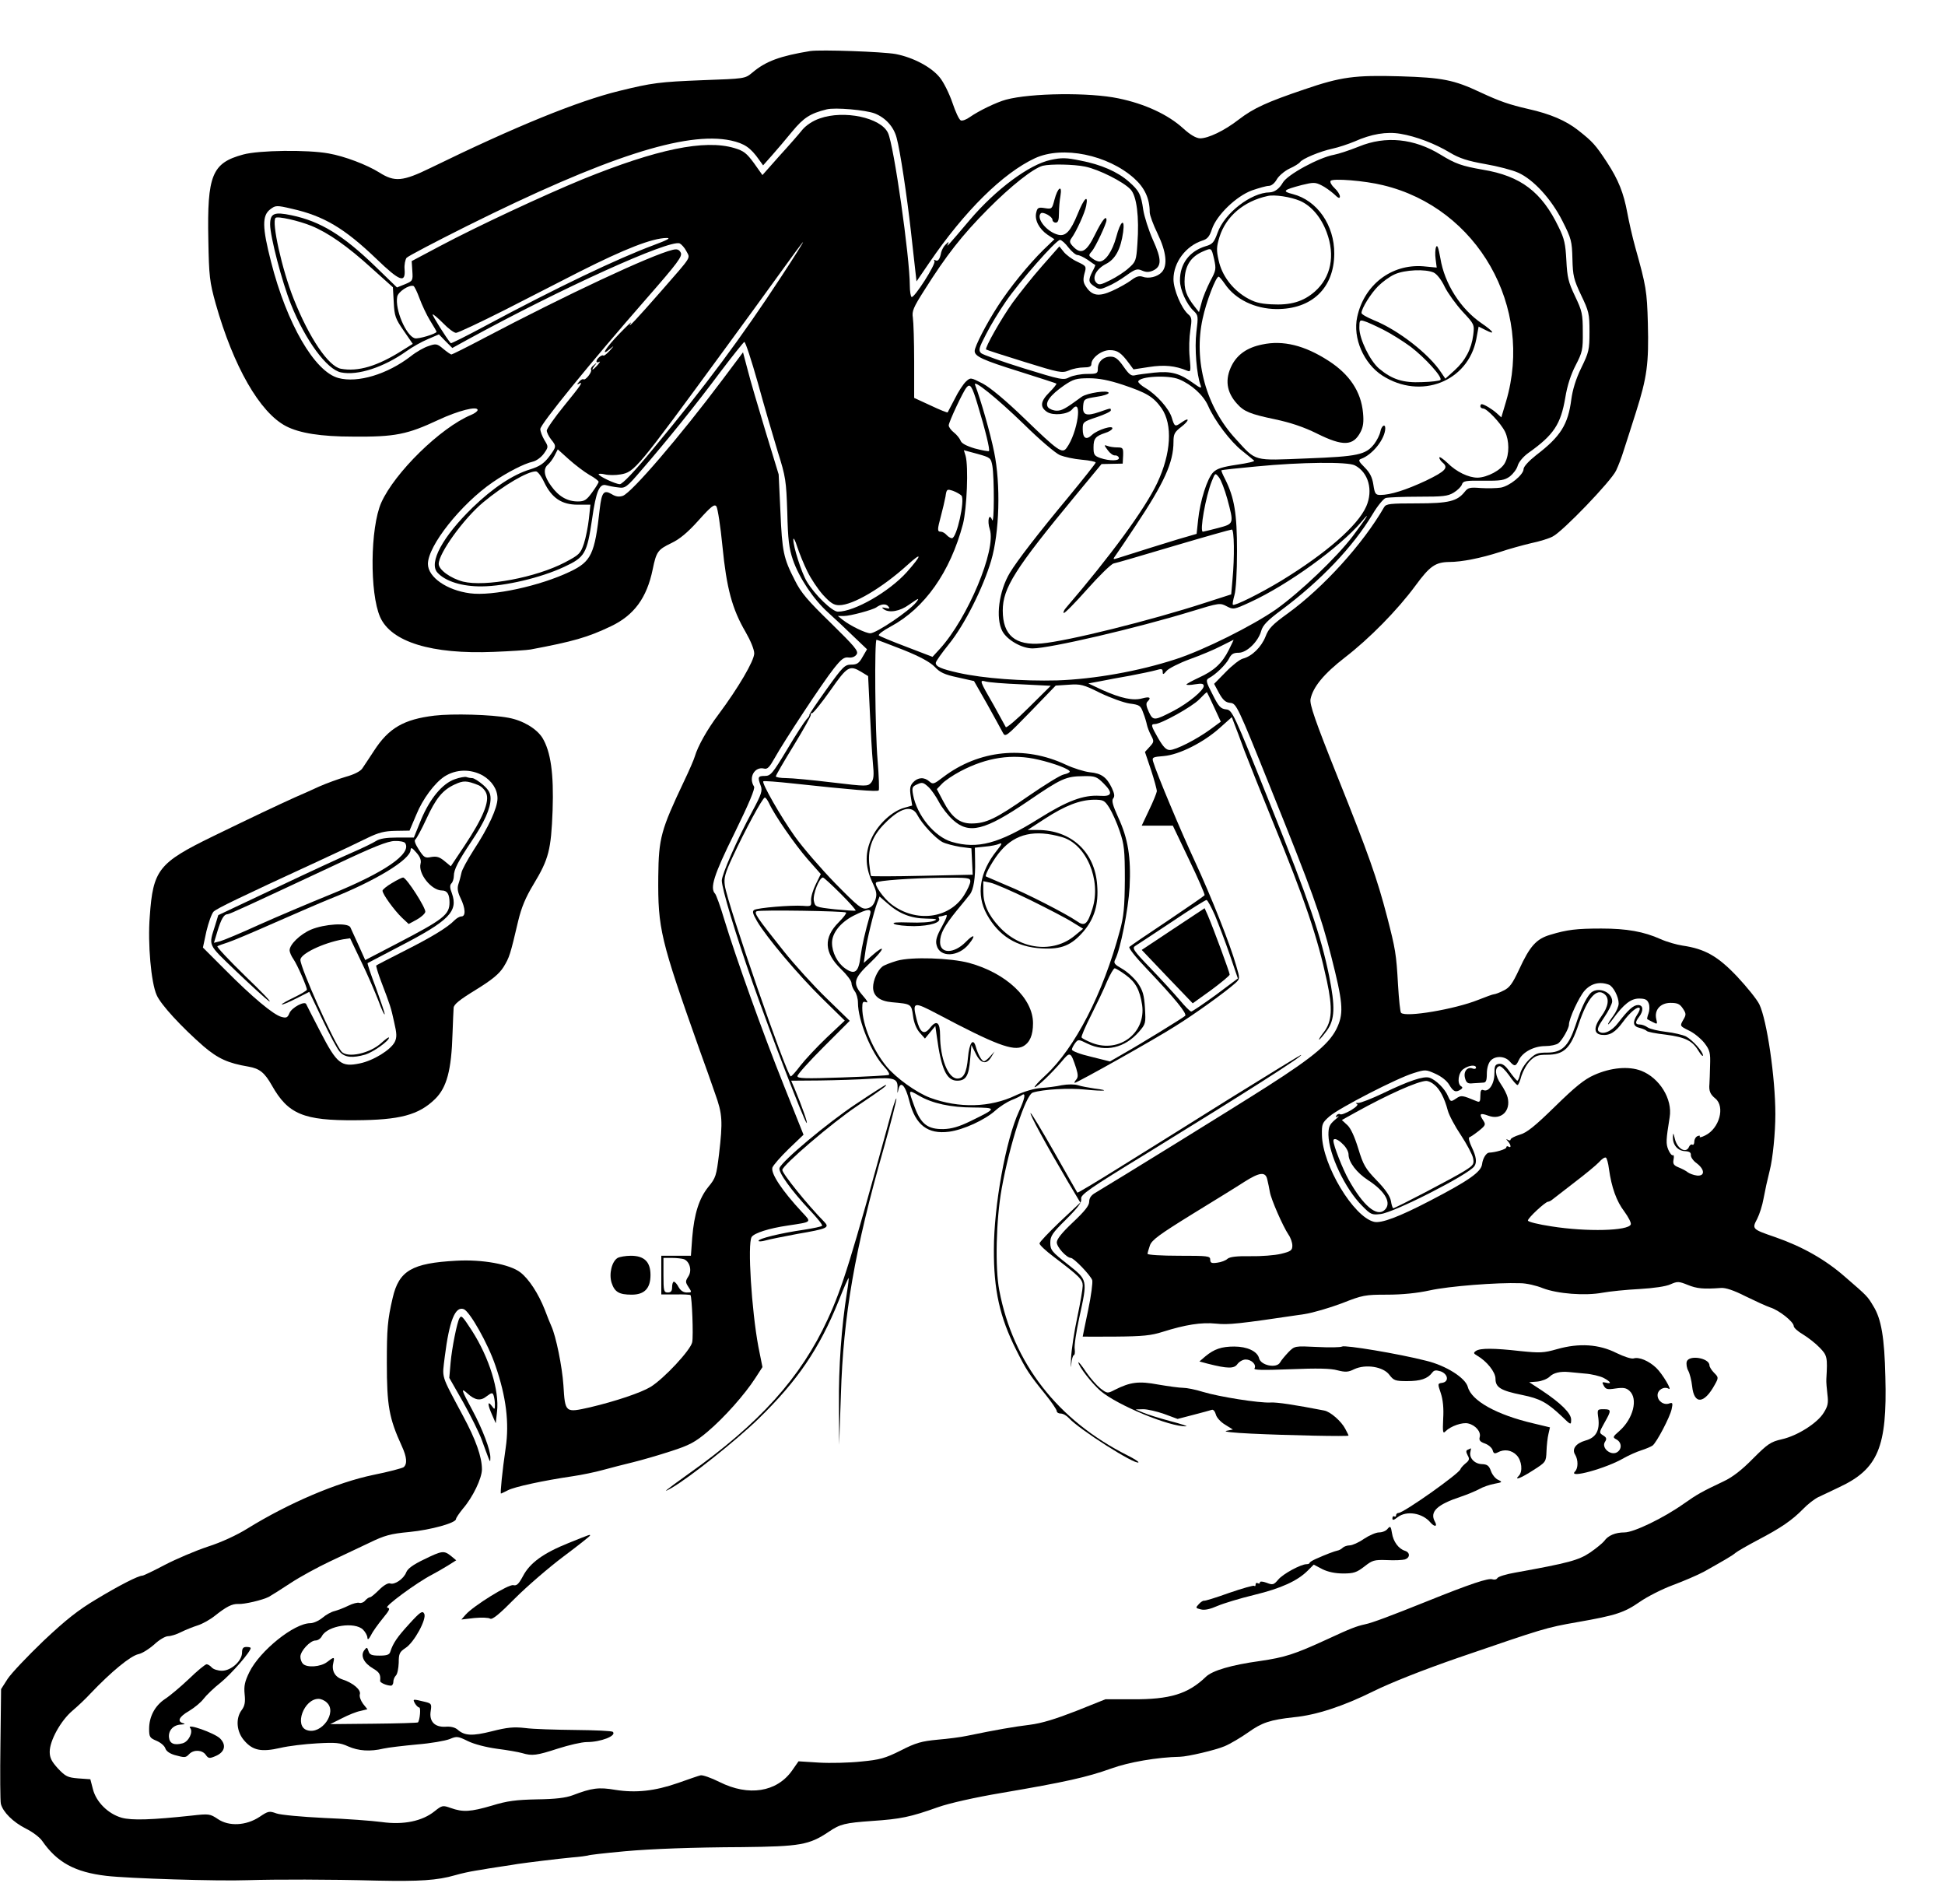 <?xml version="1.0" standalone="no"?>
<!DOCTYPE svg PUBLIC "-//W3C//DTD SVG 20010904//EN"
 "http://www.w3.org/TR/2001/REC-SVG-20010904/DTD/svg10.dtd">
<svg version="1.0" xmlns="http://www.w3.org/2000/svg"
 width="900pt" height="881pt" viewBox="0 0 900 881"
 preserveAspectRatio="xMidYMid meet">
<g transform="translate(0,881) scale(0.1,-0.1)"
fill="#000000" stroke="none">
<path d="M3750 8574 c-140 -23 -207 -47 -270 -101 -33 -27 -34 -27 -229 -34
-200 -8 -232 -12 -387 -50 -191 -47 -479 -164 -872 -356 -129 -63 -166 -66
-237 -21 -58 36 -160 75 -234 88 -98 18 -324 15 -396 -5 -144 -39 -167 -95
-161 -395 3 -169 6 -194 34 -295 82 -290 204 -504 326 -567 62 -32 161 -48
308 -48 196 -2 253 10 396 77 92 43 182 66 182 46 0 -6 -14 -16 -31 -23 -141
-59 -353 -267 -415 -406 -51 -116 -54 -418 -5 -529 51 -115 238 -173 526 -161
77 3 154 8 170 11 197 37 264 56 371 107 108 51 167 132 194 263 17 83 24 92
86 122 38 18 75 48 126 105 60 67 74 77 83 65 6 -9 19 -92 28 -185 19 -194 45
-290 107 -396 23 -40 40 -81 40 -99 0 -34 -74 -160 -165 -282 -52 -69 -96
-147 -110 -195 -4 -14 -26 -65 -50 -115 -107 -226 -117 -262 -119 -440 -2
-242 9 -289 192 -805 23 -63 55 -153 71 -200 34 -94 36 -127 18 -281 -12 -98
-15 -109 -49 -150 -43 -53 -66 -125 -75 -236 l-6 -83 -68 0 -69 0 0 -90 0 -89
66 0 c36 1 67 -1 69 -3 7 -8 14 -189 8 -218 -7 -36 -131 -169 -193 -207 -45
-27 -161 -66 -279 -94 -116 -26 -116 -27 -124 103 -6 86 -34 225 -56 273 -5
11 -19 45 -30 75 -30 76 -74 143 -113 173 -49 38 -177 61 -297 54 -205 -11
-265 -46 -294 -172 -24 -102 -27 -145 -27 -300 0 -198 10 -256 69 -385 24 -52
26 -83 9 -98 -7 -5 -71 -22 -141 -36 -168 -35 -391 -130 -582 -248 -48 -30
-121 -64 -184 -84 -57 -19 -146 -57 -198 -84 -53 -28 -99 -50 -104 -50 -19 0
-107 -45 -213 -109 -84 -50 -141 -95 -245 -193 -74 -71 -149 -150 -166 -176
l-30 -47 -3 -254 c-2 -140 -1 -265 2 -277 10 -38 56 -84 115 -114 31 -15 65
-41 76 -57 69 -100 152 -145 297 -162 101 -12 516 -25 653 -20 137 4 373 4
600 -2 197 -4 278 1 361 25 27 8 69 17 94 21 25 4 52 8 60 10 8 1 38 6 65 10
28 4 59 9 70 11 48 7 186 24 250 30 39 3 72 8 75 9 6 3 66 10 173 20 123 11
315 18 541 19 269 3 310 10 401 71 53 36 75 41 200 50 133 9 177 18 306 64 51
18 170 45 295 66 294 50 395 73 504 112 82 30 215 53 320 55 37 1 165 31 207
49 26 11 75 40 109 64 63 45 101 58 212 70 103 10 228 51 367 120 81 40 230
99 395 156 394 135 401 138 549 164 178 31 217 44 289 94 33 23 101 58 152 77
51 19 116 47 144 62 96 54 131 74 146 87 8 7 55 34 104 60 107 56 158 91 209
143 21 22 52 46 70 55 18 8 61 29 97 46 180 84 223 185 214 511 -4 181 -19
268 -55 326 -28 47 -27 46 -131 136 -91 80 -197 140 -323 184 -108 37 -109 38
-84 85 11 22 24 63 29 92 11 56 14 71 29 132 14 54 26 174 26 260 0 169 -39
435 -74 508 -11 23 -58 81 -103 129 -89 94 -149 128 -252 143 -27 4 -73 17
-102 30 -78 35 -157 49 -274 49 -114 0 -158 -5 -237 -29 -64 -19 -94 -52 -144
-161 -31 -66 -44 -84 -72 -97 -19 -10 -39 -17 -44 -17 -5 0 -38 -12 -73 -26
-107 -43 -335 -82 -357 -60 -4 3 -10 62 -14 129 -8 144 -12 166 -51 317 -46
176 -85 287 -228 644 -106 265 -130 336 -126 361 11 56 62 118 159 193 114 88
243 219 327 333 66 90 92 108 156 109 58 0 147 18 234 46 41 14 107 32 145 41
39 8 84 22 100 31 46 23 271 257 293 305 11 23 27 65 35 92 9 28 35 108 57
178 51 161 60 224 55 412 -4 148 -8 172 -58 350 -14 50 -30 122 -37 160 -17
92 -41 153 -94 234 -53 81 -67 96 -133 148 -57 45 -129 76 -232 99 -87 20
-131 35 -221 77 -123 58 -177 68 -370 74 -211 6 -274 -2 -446 -61 -171 -58
-233 -86 -302 -139 -67 -52 -141 -87 -179 -87 -19 1 -45 16 -78 46 -70 64
-178 114 -300 139 -133 28 -404 25 -520 -6 -44 -12 -125 -51 -168 -81 -15 -11
-34 -18 -41 -15 -8 3 -25 40 -39 82 -14 41 -40 94 -58 116 -38 48 -122 93
-204 109 -60 11 -347 21 -395 14z m298 -289 c50 -20 88 -62 101 -113 16 -57
48 -271 66 -432 9 -80 18 -164 21 -188 l5 -44 58 85 c164 241 342 416 490 485
128 59 337 16 459 -93 49 -44 72 -94 72 -157 0 -13 16 -57 36 -98 41 -85 48
-148 20 -179 -20 -22 -61 -32 -90 -21 -15 5 -30 0 -51 -16 -17 -13 -56 -35
-87 -49 -63 -29 -95 -24 -123 19 -13 19 -14 32 -7 60 10 34 9 35 -33 55 -24
11 -52 32 -63 46 l-20 25 -81 -92 c-45 -51 -105 -127 -135 -168 -53 -74 -130
-210 -123 -217 2 -2 82 -28 176 -57 164 -51 175 -53 207 -40 18 8 49 14 69 14
25 0 35 4 35 15 0 29 47 65 85 65 36 0 53 -12 90 -62 l20 -27 72 11 c70 11
121 6 176 -17 17 -7 18 -3 12 61 -4 38 -2 95 3 126 8 52 7 60 -11 75 -31 28
-67 114 -67 161 0 78 57 154 134 179 23 7 33 19 44 53 22 65 112 152 185 179
32 11 67 21 78 21 12 0 27 12 37 30 9 16 36 39 59 50 23 10 44 24 48 29 9 16
94 51 150 63 28 6 73 21 102 33 78 35 149 47 213 36 72 -12 159 -45 229 -87
43 -26 83 -39 163 -53 58 -10 127 -28 153 -40 70 -31 153 -121 205 -224 41
-81 44 -93 46 -175 2 -78 6 -95 40 -167 36 -75 39 -86 39 -170 0 -84 -3 -95
-38 -167 -25 -51 -40 -101 -46 -145 -15 -117 -49 -172 -163 -259 -33 -26 -58
-53 -58 -64 0 -26 -63 -78 -105 -86 -20 -3 -61 -4 -93 -2 -50 4 -59 2 -74 -17
-35 -44 -73 -54 -223 -54 -122 0 -141 -2 -150 -17 -99 -172 -282 -373 -446
-492 -72 -52 -89 -70 -103 -107 -19 -48 -62 -91 -104 -102 -14 -3 -50 -31 -80
-62 l-54 -55 23 -43 c18 -32 30 -43 52 -45 28 -3 33 -12 188 -398 191 -474
229 -579 279 -775 53 -208 58 -258 30 -323 -32 -75 -106 -138 -325 -278 -158
-101 -701 -436 -797 -493 -19 -11 -28 -24 -28 -41 0 -18 -21 -44 -75 -95 -51
-48 -75 -78 -75 -93 0 -22 45 -71 65 -72 14 0 91 -80 99 -103 3 -10 -5 -73
-19 -139 -14 -66 -25 -121 -25 -122 0 0 69 -1 153 0 125 1 164 5 217 22 105
33 179 45 247 38 58 -6 99 -2 409 44 39 6 117 29 173 50 96 38 108 40 209 40
70 0 140 7 199 20 86 19 311 37 418 33 28 0 75 -11 104 -23 68 -26 195 -36
276 -21 33 6 110 14 170 17 67 4 124 12 145 22 32 14 38 14 80 -3 42 -17 72
-20 153 -14 21 2 60 -11 113 -38 45 -22 97 -46 115 -52 42 -13 109 -67 109
-86 0 -8 19 -25 43 -39 23 -14 58 -41 77 -61 35 -36 37 -44 31 -145 -1 -14 2
-46 5 -72 5 -39 2 -54 -17 -84 -29 -48 -122 -107 -194 -123 -52 -12 -65 -21
-134 -90 -52 -53 -95 -86 -136 -105 -99 -47 -121 -59 -182 -102 -94 -67 -233
-134 -276 -134 -42 0 -76 -14 -94 -40 -7 -9 -36 -33 -65 -53 -54 -36 -98 -48
-347 -93 -41 -7 -77 -18 -82 -25 -4 -7 -14 -9 -23 -6 -18 7 -100 -20 -306
-103 -162 -65 -252 -99 -283 -105 -41 -9 -67 -19 -177 -70 -150 -69 -194 -83
-310 -100 -131 -18 -220 -44 -250 -73 -83 -80 -167 -105 -340 -104 l-125 0
-135 -54 c-95 -37 -159 -57 -215 -64 -73 -9 -155 -23 -290 -51 -27 -6 -89 -14
-137 -18 -73 -7 -100 -14 -170 -50 -72 -36 -97 -43 -183 -51 -55 -6 -143 -8
-195 -5 l-95 6 -30 -43 c-71 -100 -201 -120 -335 -53 -40 20 -80 34 -89 31 -9
-2 -55 -18 -103 -35 -109 -38 -196 -47 -291 -32 -76 13 -108 9 -197 -25 -32
-12 -80 -18 -165 -19 -96 -2 -138 -7 -209 -29 -99 -29 -134 -31 -190 -11 -37
13 -40 13 -75 -15 -57 -46 -144 -64 -244 -50 -45 6 -166 15 -268 19 -102 5
-201 14 -220 21 -33 12 -38 11 -78 -16 -62 -41 -142 -45 -193 -10 -36 24 -41
25 -120 16 -186 -20 -278 -23 -325 -10 -63 18 -118 73 -133 132 l-12 46 -56 4
c-49 4 -59 9 -94 46 -29 32 -38 49 -38 77 0 52 51 144 105 190 26 22 63 57 83
79 97 102 186 175 223 183 16 3 48 23 72 44 23 22 52 39 65 39 12 0 39 8 60
19 20 10 55 24 77 31 22 7 58 27 80 45 53 42 79 55 107 54 28 -2 113 18 142
33 11 6 57 35 101 64 44 29 125 73 180 99 55 26 138 65 184 87 70 34 98 42
185 50 101 10 216 42 216 60 0 5 15 27 32 48 46 53 88 141 88 182 0 57 -28
137 -88 248 -105 197 -96 170 -84 273 21 166 48 235 88 220 28 -11 113 -161
147 -263 49 -142 64 -263 47 -378 -16 -109 -26 -212 -22 -212 2 0 16 7 32 15
30 16 164 45 300 65 41 6 104 19 140 29 36 10 99 26 140 36 41 10 120 33 175
51 84 27 111 41 169 90 77 65 172 172 221 248 l33 51 -19 95 c-31 166 -51 476
-31 507 12 18 79 40 168 53 113 17 110 14 65 62 -93 100 -145 179 -137 206 4
11 37 49 75 86 l69 66 -93 233 c-96 240 -219 583 -275 767 -17 58 -36 109 -41
115 -25 26 -7 85 90 281 67 137 96 206 90 215 -27 42 3 94 47 83 15 -4 25 7
48 48 42 76 225 354 275 416 34 43 47 53 68 50 16 -2 30 4 37 15 9 15 -8 35
-120 145 -106 103 -138 140 -166 197 -53 103 -59 133 -67 320 l-8 170 -61 200
c-33 110 -71 237 -82 282 l-22 83 -96 -128 c-198 -264 -419 -521 -460 -536
-18 -6 -33 -4 -52 8 -36 21 -46 9 -55 -69 -23 -209 -39 -243 -138 -290 -138
-66 -359 -114 -462 -100 -108 14 -195 75 -195 136 0 84 153 277 300 378 67 46
145 86 185 95 17 4 39 20 52 38 21 30 21 31 2 62 -10 17 -19 40 -19 51 0 22
231 306 489 601 148 169 169 198 161 215 -8 15 -17 18 -38 13 -99 -24 -492
-208 -872 -408 -79 -42 -148 -76 -151 -76 -4 0 -21 12 -38 26 -28 24 -34 25
-68 13 -20 -6 -57 -27 -82 -47 -109 -84 -246 -125 -335 -101 -110 29 -239 251
-312 538 -41 160 -42 214 -3 243 24 18 28 19 100 2 147 -33 243 -90 391 -232
108 -104 135 -114 130 -48 -2 21 3 44 9 53 7 8 133 74 279 147 641 319 1014
440 1222 396 63 -14 91 -33 131 -90 l18 -25 40 45 c22 25 65 75 95 112 53 64
83 83 159 102 39 10 182 -3 223 -19z m3397 -4031 c20 -8 45 -56 45 -87 0 -13
-11 -38 -25 -57 -14 -19 -25 -36 -24 -39 0 -3 10 7 22 24 51 70 84 95 121 95
29 0 38 -5 45 -22 5 -13 4 -34 -1 -47 -5 -13 -7 -25 -6 -26 2 -1 13 -8 26 -14
21 -11 22 -10 16 14 -10 42 19 75 66 75 32 0 43 -5 57 -26 16 -24 16 -29 1
-54 -15 -27 -15 -27 27 -48 24 -11 56 -38 72 -58 25 -33 28 -45 26 -103 -1
-36 -2 -75 -3 -86 -3 -32 3 -48 28 -68 45 -38 18 -138 -47 -170 -17 -9 -29
-11 -26 -6 3 5 -1 6 -9 3 -9 -3 -16 -15 -16 -26 0 -10 -4 -17 -9 -14 -5 3 -11
-1 -15 -9 -13 -34 -55 -11 -66 36 -7 29 -8 30 -9 8 -1 -36 22 -63 55 -65 21
-1 29 -6 28 -18 -1 -9 11 -27 27 -38 38 -29 39 -60 2 -57 -16 2 -35 9 -43 15
-8 7 -28 17 -43 23 -22 9 -27 16 -23 36 3 14 1 23 -3 20 -5 -2 -14 9 -21 25
-12 29 -11 45 6 151 14 84 -47 182 -132 215 -58 22 -140 15 -218 -20 -45 -20
-87 -54 -180 -145 -93 -91 -131 -122 -164 -131 -23 -7 -42 -17 -42 -22 0 -5
-6 -6 -12 -2 -10 6 -10 4 0 -7 14 -16 16 -33 2 -24 -5 3 -10 2 -10 -4 0 -8
-50 -23 -80 -24 -13 -1 -29 -27 -32 -53 -4 -36 -61 -76 -240 -169 -146 -76
-227 -106 -260 -98 -95 23 -238 261 -241 401 -1 52 1 57 35 87 45 39 313 177
389 200 54 17 57 17 101 -3 27 -12 53 -32 64 -51 19 -32 30 -37 53 -22 9 6 10
11 2 15 -20 13 -13 64 11 80 25 18 58 21 58 6 0 -5 -7 -7 -15 -4 -25 10 -44
-13 -36 -44 6 -22 13 -27 37 -24 16 1 37 2 47 3 13 0 17 9 17 41 0 25 7 49 17
60 21 24 65 23 88 -2 23 -26 29 -25 43 5 17 37 70 65 122 65 25 0 52 6 61 13
17 13 49 69 49 86 0 28 46 127 72 157 30 34 70 44 113 28z m0 -852 c12 -86 35
-150 71 -197 19 -26 33 -53 30 -60 -11 -30 -203 -35 -367 -9 -60 9 -109 21
-109 27 0 12 80 86 93 87 4 0 13 4 20 10 7 5 53 41 102 79 50 38 101 80 114
94 13 15 27 24 32 21 4 -2 11 -26 14 -52z m-1581 -49 c4 -16 9 -41 12 -58 6
-35 60 -158 86 -197 10 -14 18 -37 18 -51 0 -22 -7 -27 -52 -38 -29 -7 -93
-12 -143 -11 -62 1 -94 -3 -105 -12 -8 -8 -30 -16 -47 -18 -27 -4 -33 -1 -33
14 0 17 -11 18 -145 18 -80 0 -145 4 -145 9 0 4 5 22 11 39 9 25 43 50 195
144 101 62 210 129 242 150 71 45 98 48 106 11z m-2699 -369 c27 -11 38 -53
20 -80 -14 -22 -14 -26 1 -49 16 -24 16 -25 -8 -25 -16 0 -29 9 -38 25 -7 14
-17 25 -22 25 -4 0 -8 -11 -8 -25 0 -18 -5 -25 -20 -25 -18 0 -20 7 -20 80 l0
80 39 0 c22 0 47 -3 56 -6z"/>
<path d="M3793 8262 c-32 -11 -62 -31 -80 -52 -15 -19 -63 -74 -107 -122 l-78
-88 -39 55 c-34 46 -47 57 -91 70 -138 41 -358 -5 -701 -144 -180 -74 -487
-217 -662 -310 l-130 -69 3 -46 c3 -44 2 -46 -34 -61 l-37 -15 -101 98 c-149
144 -253 208 -387 236 -81 17 -99 9 -99 -43 0 -55 55 -266 96 -368 67 -168
167 -303 232 -316 77 -16 199 24 304 99 25 18 69 43 98 55 l51 22 31 -32 31
-31 71 39 c437 239 932 463 981 445 8 -4 23 -20 31 -36 18 -35 29 -18 -115
-183 -113 -129 -164 -184 -142 -150 7 11 -16 -11 -53 -49 -63 -65 -91 -110
-43 -70 20 17 20 16 -2 -9 -14 -15 -27 -25 -29 -22 -7 6 -32 -15 -32 -27 0 -5
6 -6 13 -2 6 4 3 -2 -7 -14 -23 -26 -34 -30 -15 -4 13 15 12 16 -3 3 -10 -7
-16 -17 -13 -21 6 -10 -25 -51 -35 -45 -4 3 -14 -3 -21 -12 -10 -12 -10 -14
-1 -9 24 14 11 -5 -68 -102 -44 -54 -80 -106 -80 -114 0 -8 9 -27 20 -41 26
-32 25 -34 -10 -81 -24 -31 -43 -44 -88 -58 -79 -24 -172 -86 -265 -176 -139
-135 -204 -256 -163 -301 37 -41 115 -65 206 -64 108 1 273 40 380 90 97 45
106 61 130 223 18 127 34 164 65 155 11 -3 36 -8 55 -10 33 -5 39 -1 110 82
111 128 251 301 364 453 56 74 106 136 110 138 5 2 33 -84 63 -190 29 -106 71
-249 92 -318 37 -117 39 -134 44 -280 3 -127 8 -167 26 -220 29 -84 96 -184
163 -244 29 -26 81 -75 116 -109 l64 -61 -21 -36 c-16 -29 -26 -35 -52 -35
-30 0 -39 -9 -115 -115 -45 -63 -81 -116 -79 -118 2 -2 -4 -11 -13 -20 -9 -10
-50 -72 -90 -140 -67 -111 -76 -122 -103 -122 -32 0 -34 -5 -19 -45 9 -23 4
-39 -39 -119 -69 -127 -141 -292 -141 -320 0 -37 64 -249 142 -471 85 -241
237 -636 250 -650 9 -9 -21 77 -55 158 l-16 37 132 1 c73 1 179 4 235 8 114 7
128 1 125 -48 -1 -22 0 -22 4 -3 9 45 33 21 51 -53 28 -110 85 -154 184 -141
66 9 165 54 214 98 21 19 55 40 74 48 19 7 41 18 48 23 20 15 15 -15 -13 -75
-61 -132 -116 -437 -116 -639 -1 -187 27 -313 103 -464 46 -92 61 -115 135
-206 29 -36 53 -71 53 -78 0 -6 8 -11 18 -11 11 0 27 -9 38 -21 47 -52 308
-218 322 -205 2 3 -20 17 -50 32 -324 163 -530 427 -594 764 -20 104 -15 326
11 470 37 206 111 434 144 445 47 15 167 22 242 14 89 -9 123 -5 42 5 -26 4
-60 10 -75 15 -15 5 -47 5 -75 0 -26 -6 -70 -11 -98 -13 -29 -2 -77 -16 -115
-34 -119 -57 -263 -60 -396 -11 -64 24 -158 92 -201 144 -64 77 -113 194 -113
272 0 27 3 31 18 26 11 -4 5 7 -15 30 -49 57 -45 78 34 153 68 65 73 90 7 32
l-37 -33 7 50 c7 56 39 185 55 228 l11 29 37 -32 c54 -48 109 -69 178 -70 51
-1 56 -3 35 -11 -14 -6 -64 -9 -112 -7 -61 2 -82 0 -70 -7 9 -5 51 -10 92 -10
74 1 126 17 115 36 -4 5 -2 9 4 9 5 0 17 3 26 6 11 5 7 -10 -16 -52 -25 -45
-31 -66 -25 -87 14 -59 102 -55 150 6 34 42 23 48 -15 9 -54 -55 -119 -56
-119 -1 0 39 19 74 77 146 27 32 54 66 61 75 17 22 26 77 24 154 l-1 62 47 5
c26 2 56 8 66 13 15 6 13 -1 -12 -32 -79 -99 -96 -203 -46 -294 55 -100 138
-152 255 -158 91 -5 137 14 193 79 50 59 70 125 63 213 -10 154 -120 256 -276
256 l-46 0 80 52 c94 61 162 87 227 88 44 0 49 -3 71 -37 13 -21 35 -69 48
-108 21 -62 24 -87 24 -225 -1 -127 -5 -170 -23 -236 -78 -291 -208 -543 -344
-669 -33 -30 -55 -55 -50 -55 11 0 78 64 124 118 40 48 42 48 68 -31 9 -30 9
-41 0 -52 -7 -8 -10 -15 -7 -15 11 0 373 203 465 262 89 55 232 158 279 200
21 20 21 20 3 81 -28 99 -116 320 -191 482 -63 135 -177 406 -193 461 -6 20
-2 22 49 26 71 6 183 62 259 130 l56 50 11 -29 c6 -15 28 -73 48 -128 21 -55
79 -199 128 -320 153 -373 209 -539 253 -744 27 -126 24 -186 -14 -236 -15
-19 -25 -35 -22 -35 3 0 19 19 36 42 37 51 39 110 10 254 -38 185 -93 346
-270 787 -174 435 -178 442 -207 445 -25 3 -34 13 -62 69 -30 57 -32 67 -18
75 34 18 78 62 93 89 11 23 21 29 46 29 37 0 90 51 104 101 7 26 29 49 94 97
180 134 331 292 422 444 22 37 49 70 60 74 12 3 80 6 152 6 113 0 135 2 163
19 18 11 35 28 38 38 5 16 17 18 99 17 81 -1 98 2 123 20 15 12 32 34 36 50 5
17 26 42 50 59 117 83 149 132 170 255 9 56 26 108 48 150 31 60 34 72 33 155
0 82 -3 96 -36 165 -31 65 -36 87 -40 165 -4 75 -9 101 -36 155 -78 162 -175
236 -351 265 -97 17 -126 27 -196 70 -121 74 -253 88 -377 37 -42 -17 -94 -34
-115 -38 -71 -13 -216 -92 -237 -129 -16 -28 -38 -44 -61 -45 -86 -1 -209 -96
-241 -187 -16 -44 -23 -53 -55 -62 -75 -23 -119 -81 -119 -158 0 -43 30 -110
63 -141 22 -21 22 -25 13 -98 -9 -74 1 -198 20 -248 5 -14 -2 -12 -35 12 -62
45 -103 56 -180 48 -36 -4 -76 -9 -88 -12 -18 -5 -28 3 -54 40 -25 36 -39 46
-60 46 -34 0 -59 -24 -59 -56 0 -22 -4 -24 -50 -24 -28 0 -64 -7 -81 -15 -28
-15 -37 -13 -212 41 -100 31 -189 63 -197 70 -13 13 -11 23 23 88 20 40 61
107 90 149 64 94 234 287 252 287 7 0 25 -16 39 -35 15 -19 34 -35 42 -35 8 0
29 -10 47 -22 18 -13 33 -23 35 -24 1 -1 -4 -14 -13 -30 -20 -40 -19 -51 9
-69 22 -15 28 -15 61 0 21 8 60 31 86 50 43 31 52 33 74 23 19 -8 31 -8 50 0
41 19 41 52 0 142 -20 45 -40 108 -45 140 -10 71 -19 88 -67 130 -51 45 -128
79 -223 97 -67 14 -88 14 -139 3 -98 -21 -253 -136 -373 -277 -104 -123 -110
-129 -102 -113 6 13 4 13 -10 -1 -9 -8 -18 -25 -21 -37 -6 -32 -15 -43 -27
-36 -6 4 -8 2 -4 -4 8 -13 -94 -173 -106 -166 -4 3 -8 26 -8 52 0 132 -74 651
-101 707 -33 71 -204 107 -316 67z m1229 -223 c63 -13 176 -70 209 -105 29
-30 41 -128 32 -252 -5 -78 -8 -84 -40 -112 -18 -17 -57 -42 -85 -56 -44 -22
-53 -24 -65 -12 -22 23 0 64 45 87 43 22 68 68 79 147 9 68 -12 53 -32 -23
-18 -66 -50 -113 -78 -113 -7 0 -22 6 -32 14 -18 13 -19 15 -3 33 16 18 68
128 68 144 0 26 -20 1 -53 -66 -40 -82 -65 -95 -103 -54 -15 16 -16 23 -6 37
22 30 62 117 68 150 11 55 -10 35 -39 -37 -33 -81 -56 -106 -91 -97 -52 13
-103 76 -80 99 10 9 54 -15 54 -30 0 -7 7 -13 15 -13 11 0 15 11 15 43 0 23 3
60 7 81 9 54 -13 39 -28 -19 -11 -42 -12 -43 -44 -38 -30 5 -35 2 -40 -20 -9
-34 13 -76 52 -103 l32 -21 -51 -49 c-68 -67 -156 -175 -210 -259 -54 -83
-108 -188 -108 -209 0 -25 37 -42 210 -96 91 -29 167 -53 168 -55 2 -2 -12
-20 -32 -40 -42 -42 -45 -68 -11 -91 28 -18 96 -12 116 12 50 61 26 -109 -26
-179 -20 -27 -39 -14 -195 137 -87 84 -157 142 -192 161 -57 29 -57 29 -78 10
-12 -11 -36 -47 -52 -80 -17 -33 -32 -61 -33 -63 -2 -2 -37 12 -79 32 l-76 35
0 168 c0 92 -3 184 -6 203 -5 30 2 47 53 127 102 162 175 255 293 374 109 110
211 190 255 202 37 9 144 7 197 -4z m1378 -86 c438 -105 698 -564 569 -1000
l-22 -74 -21 19 c-21 19 -59 42 -70 42 -3 0 -6 -4 -6 -10 0 -5 6 -10 13 -10
17 0 81 -67 101 -107 20 -41 21 -105 0 -144 -17 -34 -82 -68 -127 -69 -42 0
-98 27 -139 68 -21 20 -38 31 -38 25 0 -6 7 -16 15 -23 29 -24 14 -40 -77 -84
-92 -43 -164 -66 -211 -66 -22 0 -26 6 -32 47 -5 34 -16 56 -40 80 -29 29 -31
35 -17 40 53 19 111 92 112 141 0 24 -18 12 -23 -16 -3 -15 -16 -40 -28 -56
-39 -50 -75 -58 -312 -67 -251 -10 -232 -16 -328 89 -138 149 -197 362 -154
558 16 76 61 194 74 194 3 0 16 -15 29 -34 48 -71 139 -115 238 -116 164 -1
267 97 268 256 1 132 -79 247 -192 276 -51 13 -45 19 42 42 53 13 62 13 90 -1
17 -8 43 -27 59 -41 19 -19 27 -22 27 -11 0 9 -11 26 -25 39 -13 12 -22 27
-18 33 8 13 159 1 243 -20z m-385 -72 c53 -23 98 -76 124 -146 40 -107 20
-208 -55 -274 -54 -47 -112 -64 -202 -59 -55 3 -79 10 -118 33 -65 40 -110
102 -125 170 -11 48 -10 63 4 109 30 95 112 165 222 189 32 8 107 -4 150 -22z
m-4574 -116 c78 -32 167 -94 280 -197 l97 -87 4 -70 c3 -63 8 -76 46 -131 l42
-61 -48 -30 c-115 -73 -205 -100 -285 -85 -57 11 -146 142 -218 323 -54 135
-103 356 -84 375 9 9 107 -13 166 -37z m1584 -89 c-169 -63 -446 -195 -778
-373 -87 -47 -160 -83 -161 -81 -21 24 -87 130 -84 133 2 3 24 -16 48 -40 24
-25 51 -45 60 -45 9 0 111 48 226 106 115 59 270 138 344 176 212 107 337 156
405 157 21 0 2 -10 -60 -33z m590 -146 c-184 -281 -348 -502 -593 -797 -87
-106 -142 -163 -154 -163 -20 0 -98 37 -98 46 0 3 14 3 30 -1 17 -4 49 -4 71
0 65 11 74 22 479 575 83 113 198 271 257 353 58 81 107 147 109 147 2 0 -43
-72 -101 -160z m2003 81 c10 -46 9 -52 -18 -102 -15 -30 -34 -74 -40 -99 l-12
-44 -19 24 c-41 52 -51 82 -47 137 5 59 31 96 83 119 42 18 40 19 53 -35z
m-3677 -181 c11 -30 33 -77 49 -103 17 -27 30 -50 30 -52 0 -9 -85 -35 -101
-30 -41 13 -92 134 -81 192 4 23 54 56 75 50 5 -2 17 -27 28 -57z m3515 -375
c58 -24 112 -73 134 -122 30 -69 104 -167 158 -209 26 -21 51 -41 55 -45 5 -4
-31 -12 -79 -19 -67 -10 -93 -18 -110 -35 -28 -28 -61 -133 -70 -220 l-7 -65
-86 -25 c-74 -23 -157 -48 -275 -86 -28 -9 -28 -8 -12 14 9 12 49 72 89 132
134 201 177 295 177 391 0 36 5 45 36 69 38 29 40 48 2 21 -31 -22 -33 -21
-46 22 -13 42 -70 106 -122 137 -19 11 -34 25 -33 30 5 24 139 31 189 10z
m-261 -25 c113 -38 142 -56 180 -109 52 -76 44 -209 -20 -345 -57 -121 -216
-338 -423 -579 -8 -9 -13 -20 -10 -23 4 -3 52 46 108 109 56 63 111 117 123
120 12 2 138 39 279 81 142 42 262 76 268 76 11 0 13 -127 3 -232 l-6 -68
-121 -39 c-252 -82 -635 -177 -756 -188 -122 -11 -180 38 -180 152 0 104 56
193 338 534 l119 144 49 1 49 1 2 38 c1 34 -1 37 -27 37 -16 0 -36 3 -46 7
-16 6 -16 4 2 -20 10 -14 25 -25 33 -24 8 1 16 -4 18 -10 6 -16 -42 -17 -86
-2 -27 10 -31 15 -31 49 0 41 9 52 54 67 17 5 31 14 33 20 6 18 -68 -5 -94
-29 -27 -26 -43 -16 -43 27 0 32 2 34 65 55 36 12 65 26 65 31 0 12 2 12 -53
-7 -61 -21 -79 -14 -75 28 3 32 5 33 61 42 31 4 57 13 57 18 0 15 -100 0 -125
-18 -75 -55 -91 -64 -115 -64 -15 0 -33 7 -40 15 -17 21 9 57 74 102 43 29 56
33 115 33 47 0 92 -9 156 -30z m-458 -182 c73 -72 147 -135 168 -144 20 -8 65
-18 101 -21 35 -3 64 -9 64 -13 0 -4 -58 -77 -128 -162 -139 -167 -236 -293
-269 -348 -51 -85 -67 -209 -35 -270 22 -41 90 -80 140 -80 79 0 483 94 737
172 127 39 131 39 161 23 31 -16 33 -16 109 19 176 81 413 253 515 372 46 55
26 22 -40 -66 -75 -99 -243 -259 -355 -339 -109 -76 -335 -189 -465 -231 -172
-56 -377 -92 -548 -98 -161 -4 -340 9 -457 35 -80 18 -105 29 -105 46 0 7 28
46 61 87 72 89 157 258 195 385 39 131 45 355 14 504 -17 85 -62 242 -88 310
-12 30 99 -59 225 -181z m-213 89 c36 -119 58 -209 52 -214 -2 -2 -31 3 -65
12 -40 12 -62 24 -66 36 -4 10 -17 27 -31 38 -13 10 -24 25 -24 33 0 15 66
156 82 175 17 21 26 7 52 -80z m-1797 -324 c24 -13 43 -28 43 -32 0 -5 -14
-27 -30 -49 -26 -36 -36 -42 -66 -42 -49 0 -89 23 -124 72 -33 45 -38 79 -14
99 8 7 22 25 30 41 l15 29 51 -46 c28 -25 71 -58 95 -72z m1865 41 c9 -53 9
-274 -1 -250 -14 36 -24 -3 -11 -43 31 -94 -102 -411 -231 -553 l-34 -37 -120
46 c-66 25 -124 49 -128 53 -5 4 20 23 54 41 158 85 276 252 335 475 18 72 26
265 12 315 l-8 26 63 -17 c60 -17 62 -18 69 -56z m1677 3 c63 -32 86 -115 53
-190 -39 -89 -186 -217 -392 -343 -99 -60 -218 -119 -225 -112 -3 2 1 22 7 44
7 23 12 106 12 204 0 174 -12 247 -55 333 -11 21 -19 40 -17 41 2 2 75 10 163
18 205 20 422 22 454 5z m-3751 -78 c35 -73 81 -104 155 -104 l59 0 -7 -65
c-4 -36 -14 -87 -23 -115 -16 -47 -22 -52 -88 -87 -134 -70 -368 -114 -471
-89 -58 15 -113 55 -113 82 0 49 115 209 206 285 95 79 206 144 244 143 8 0
25 -22 38 -50z m3161 -77 c31 -116 32 -115 -43 -135 -35 -9 -67 -17 -70 -17
-16 0 13 163 41 233 16 40 16 40 33 19 10 -12 27 -57 39 -100z m-1230 15 c17
-21 -22 -197 -44 -197 -7 0 -18 7 -25 15 -7 8 -19 15 -26 15 -18 0 -17 9 0 73
8 29 17 69 21 89 5 36 7 36 35 27 16 -6 33 -16 39 -22z m-713 -351 c16 -33 48
-81 72 -108 35 -38 50 -48 75 -48 64 0 199 80 316 186 70 64 68 47 -3 -33 -82
-91 -242 -183 -319 -183 -26 0 -107 78 -144 140 -24 40 -63 162 -62 194 0 11
9 -4 18 -34 10 -30 31 -82 47 -114z m503 -143 c-32 -40 -184 -143 -212 -143
-21 0 -91 34 -126 61 l-24 19 28 0 c29 0 133 28 150 40 22 16 44 18 55 5 9
-11 7 -12 -12 -8 -18 4 -20 3 -8 -6 25 -18 75 -9 116 21 46 32 51 34 33 11z
m-61 -219 c80 -32 125 -57 147 -79 24 -26 45 -36 106 -49 l76 -17 61 -107 c33
-59 65 -118 72 -131 12 -23 14 -21 129 97 l116 120 60 4 c55 4 68 1 146 -38
48 -23 109 -45 136 -49 46 -6 51 -9 63 -43 8 -20 15 -45 17 -55 2 -10 10 -32
19 -49 15 -28 14 -31 -6 -53 l-22 -24 28 -83 c15 -46 27 -90 27 -99 -1 -8 -17
-48 -36 -87 l-34 -72 72 0 72 0 75 -157 c42 -87 74 -161 72 -165 -3 -4 -80
-57 -172 -119 -92 -61 -171 -115 -176 -120 -5 -5 30 -49 80 -101 132 -139 188
-208 178 -218 -11 -10 -204 -129 -289 -177 l-59 -34 -88 22 c-48 11 -88 26
-88 33 0 6 7 19 15 30 14 18 15 18 58 -3 83 -40 171 -20 237 55 32 37 32 39
28 111 -4 61 -10 81 -34 116 -17 23 -49 52 -72 65 -35 20 -40 26 -32 42 24 45
61 232 67 335 7 138 -7 225 -53 324 -25 55 -31 77 -23 87 8 9 6 22 -6 48 -24
50 -48 68 -102 73 -26 3 -77 19 -111 35 -191 90 -402 68 -567 -57 -43 -33 -48
-35 -64 -21 -24 22 -54 20 -76 -4 -14 -15 -16 -29 -11 -63 l7 -44 -39 -11
c-54 -16 -116 -73 -146 -134 -34 -69 -34 -134 -1 -207 22 -46 24 -59 15 -86
-8 -24 -19 -34 -38 -38 -24 -5 -40 7 -147 116 -66 68 -150 165 -187 217 -65
91 -154 247 -146 255 2 3 65 -2 139 -10 268 -29 389 -39 395 -32 3 3 1 65 -5
138 -12 138 -15 559 -5 559 3 0 58 -21 122 -46z m1508 -1 c-31 -62 -68 -96
-138 -128 -32 -15 -58 -29 -58 -32 0 -3 18 -3 40 1 31 5 40 3 40 -8 0 -20 -70
-78 -138 -114 -91 -47 -96 -48 -116 -6 -12 26 -14 40 -7 47 20 20 11 25 -23
16 -43 -12 -99 0 -186 39 l-64 30 54 10 c30 6 93 18 140 26 47 9 100 20 118
25 27 8 32 7 32 -7 0 -14 3 -14 18 4 9 11 58 36 107 54 50 18 115 45 145 61
30 15 56 28 58 29 1 0 -9 -21 -22 -47z m-1700 -102 l31 -19 8 -164 c4 -89 10
-196 14 -237 6 -59 4 -77 -8 -92 -16 -18 -21 -18 -181 1 -91 11 -186 20 -212
20 -27 0 -48 4 -48 8 0 5 38 70 84 145 46 75 81 138 78 141 -3 4 0 6 5 6 6 0
44 47 85 105 79 113 89 119 144 86z m737 -57 l139 -7 -102 -101 c-56 -56 -104
-96 -106 -90 -3 6 -28 51 -55 100 -67 116 -68 119 -38 111 13 -4 86 -10 162
-13z m895 -106 l31 -67 -49 -36 c-63 -46 -159 -95 -187 -95 -17 0 -30 14 -53
53 -34 59 -36 67 -16 67 28 0 172 80 205 114 19 20 35 35 36 33 1 -1 16 -32
33 -69z m-812 -243 c73 -17 144 -44 144 -55 0 -4 -12 -10 -27 -13 -16 -3 -90
-49 -167 -102 -148 -103 -193 -125 -261 -125 -55 0 -92 29 -131 104 l-29 55
24 25 c12 13 50 39 84 57 123 65 241 83 363 54z m301 -110 c44 -44 39 -61 -17
-57 -77 5 -151 -23 -282 -105 -185 -116 -285 -143 -404 -108 -80 24 -161 122
-179 218 -6 33 -4 38 19 48 23 11 29 9 52 -12 14 -13 36 -45 49 -70 13 -25 42
-62 64 -82 75 -68 147 -50 346 85 158 108 177 116 259 117 53 1 61 -2 93 -34z
m-1548 -92 c24 -53 118 -189 178 -258 l61 -69 -23 -47 c-13 -26 -23 -59 -22
-75 2 -27 0 -28 -37 -25 -54 4 -210 -9 -226 -19 -10 -6 -7 -17 13 -52 44 -75
191 -249 301 -357 l105 -103 -84 -79 c-46 -44 -100 -102 -121 -129 -21 -28
-41 -50 -45 -50 -17 0 -294 800 -305 883 -5 35 1 57 36 132 55 119 139 275
149 275 4 0 13 -12 20 -27z m686 -54 c22 -42 83 -107 116 -125 16 -8 52 -17
81 -22 l53 -7 3 -61 3 -61 -233 -5 c-128 -3 -235 -3 -237 -1 -2 1 -6 28 -9 58
-6 72 16 129 71 184 72 74 127 89 152 40z m669 -102 c112 -32 183 -198 141
-331 -23 -73 -36 -84 -72 -58 -51 35 -236 130 -328 167 -49 21 -91 39 -93 40
-7 6 39 86 70 120 68 78 157 98 282 62z m-1024 -262 c41 -41 72 -76 69 -78 -2
-2 -45 1 -96 6 -90 10 -91 11 -97 39 -6 29 25 108 42 108 4 0 41 -34 82 -75z
m600 57 c0 -10 -13 -39 -29 -64 -69 -109 -223 -128 -336 -42 -37 28 -81 91
-71 101 9 9 160 20 304 22 121 1 132 0 132 -17z m275 -85 c83 -41 172 -87 198
-104 l49 -30 -39 -32 c-100 -83 -252 -65 -350 42 -51 55 -73 105 -73 164 l0
46 33 -7 c17 -3 100 -39 182 -79z m857 -72 c16 -39 47 -120 68 -181 l38 -111
-103 -77 c-58 -42 -108 -76 -113 -76 -5 0 -29 24 -53 53 -24 28 -84 94 -134
146 -82 85 -88 95 -71 105 10 6 87 57 170 112 83 56 155 101 159 100 5 -1 22
-33 39 -71z m-1707 13 c3 -3 -12 -23 -34 -45 -71 -71 -68 -140 10 -216 27 -26
49 -55 49 -65 0 -10 7 -27 15 -38 8 -10 15 -34 15 -53 0 -83 62 -233 122 -297
17 -18 26 -34 21 -37 -4 -3 -101 -8 -215 -12 -173 -6 -208 -5 -208 6 0 8 54
68 121 135 l121 121 -107 104 c-59 57 -149 156 -199 219 -125 157 -139 177
-124 184 16 7 406 1 413 -6z m111 -10 c-24 -84 -37 -142 -44 -193 -9 -74 -27
-87 -72 -55 -35 25 -60 73 -60 118 0 45 39 94 99 125 68 34 86 35 77 5z m1183
-279 c46 -33 65 -69 76 -139 18 -129 -105 -223 -230 -176 -25 10 -47 21 -50
26 -3 4 17 50 43 101 26 52 60 122 74 157 15 34 31 62 36 62 5 0 28 -14 51
-31z m-957 -558 c61 -36 148 -55 251 -55 112 -1 111 -3 -12 -63 -53 -26 -88
-36 -126 -37 -72 -1 -103 23 -132 100 -31 85 -32 84 19 55z"/>
<path d="M6645 7667 c-4 -10 -5 -35 -2 -56 l5 -39 -63 6 c-147 11 -273 -86
-305 -235 -21 -97 30 -215 117 -271 177 -113 395 -28 434 168 l11 59 30 -15
c50 -26 41 -9 -16 30 -98 67 -172 184 -191 301 -9 49 -14 65 -20 52z m-11
-118 c15 -7 36 -34 51 -66 15 -30 52 -81 82 -114 55 -59 56 -60 50 -109 -8
-64 -36 -118 -87 -164 l-42 -38 -19 28 c-56 86 -200 198 -313 243 -31 13 -56
27 -56 33 0 21 43 90 77 124 20 20 54 45 77 55 47 21 142 25 180 8z m-234
-264 c36 -18 93 -54 127 -79 67 -51 150 -142 138 -154 -3 -4 -42 -9 -85 -10
-87 -4 -138 12 -199 63 -42 36 -91 137 -91 188 0 35 2 38 23 31 12 -3 51 -21
87 -39z"/>
<path d="M5840 7216 c-69 -14 -114 -46 -140 -96 -33 -65 -25 -124 24 -178 32
-36 61 -48 176 -72 71 -15 134 -36 194 -66 121 -60 168 -58 202 8 12 23 15 47
11 88 -9 98 -62 178 -160 241 -110 71 -210 96 -307 75z"/>
<path d="M5429 4512 l-146 -97 118 -124 118 -123 85 61 c47 35 86 67 86 72 0
10 -76 216 -102 276 l-14 31 -145 -96z"/>
<path d="M4151 4365 c-30 -9 -61 -21 -68 -27 -23 -18 -43 -64 -43 -96 0 -40
30 -64 87 -69 91 -8 90 -8 98 -64 4 -32 16 -60 31 -77 l24 -27 24 29 24 29 7
-49 c20 -150 45 -204 94 -204 40 0 54 22 60 98 l6 67 20 -40 c23 -47 50 -52
72 -15 l15 25 -20 -22 c-11 -13 -24 -23 -29 -23 -10 0 -28 32 -38 68 -12 42
-30 17 -36 -51 -6 -70 -20 -97 -49 -97 -43 0 -80 94 -80 200 0 60 -16 73 -46
35 -28 -36 -47 -24 -63 40 -20 81 -14 82 96 24 268 -142 352 -174 397 -150 31
17 46 51 46 107 0 115 -124 232 -296 279 -87 23 -266 29 -333 10z"/>
<path d="M5685 3724 c-181 -114 -413 -258 -514 -321 -101 -63 -184 -113 -186
-111 -1 2 -49 85 -106 186 -57 100 -106 182 -110 182 -8 0 72 -147 174 -320
l56 -94 -95 -89 c-51 -49 -94 -94 -94 -100 0 -7 30 -35 66 -62 120 -91 134
-105 134 -134 0 -14 -11 -79 -25 -145 -14 -65 -27 -150 -29 -190 -2 -39 -2
-52 1 -28 2 23 8 42 12 42 4 0 6 12 4 28 -3 15 7 80 21 145 39 179 40 173 -54
248 -73 57 -80 66 -80 99 0 31 9 45 73 108 56 56 73 79 70 95 -4 19 34 46 304
211 455 280 730 455 713 455 -3 0 -153 -92 -335 -205z"/>
<path d="M3959 3701 c-128 -85 -340 -262 -352 -295 -7 -18 54 -104 141 -196
33 -35 59 -67 56 -71 -2 -4 -41 -12 -86 -19 -104 -15 -208 -40 -208 -51 0 -4
15 -3 33 2 17 5 83 18 146 30 140 24 151 29 125 56 -76 77 -194 223 -194 240
0 21 230 218 345 295 122 82 143 98 133 98 -3 0 -66 -40 -139 -89z"/>
<path d="M4108 3602 c-166 -606 -210 -749 -278 -896 -124 -269 -315 -482 -644
-715 -107 -77 -129 -94 -78 -65 83 48 298 219 401 319 181 176 282 324 372
547 23 59 44 106 46 105 1 -2 -2 -32 -8 -67 -25 -155 -39 -348 -37 -520 l1
-185 8 230 c11 368 64 673 199 1145 33 118 59 220 58 227 -2 7 -20 -49 -40
-125z"/>
<path d="M2126 2711 c-11 -18 -35 -138 -41 -206 l-6 -70 65 -114 c35 -63 74
-141 86 -175 12 -34 26 -70 30 -81 8 -20 9 -20 9 1 1 34 -36 132 -84 221 -51
94 -54 105 -22 76 35 -32 61 -36 89 -13 23 17 27 18 32 4 3 -9 6 -27 6 -42 0
-25 -1 -25 -15 -6 -20 26 -19 5 2 -42 l17 -39 6 55 c11 96 -36 248 -116 373
-45 69 -49 73 -58 58z"/>
<path d="M6210 2580 c-6 -4 -58 -5 -115 -2 -104 5 -104 5 -133 -24 -15 -16
-33 -37 -39 -48 -16 -28 -89 -14 -97 20 -8 32 -55 54 -115 54 -59 0 -93 -12
-133 -45 l-28 -24 37 -10 c94 -24 124 -24 139 -2 9 12 26 21 38 21 27 0 51
-24 41 -41 -6 -8 36 -9 166 -4 123 5 187 4 218 -5 36 -9 49 -9 77 5 53 25 135
12 163 -26 20 -26 27 -29 82 -29 62 0 95 11 116 39 9 12 17 13 40 6 34 -13 39
-48 6 -53 -21 -3 -21 -4 -6 -48 10 -30 14 -70 11 -118 -3 -64 -1 -71 11 -58
24 24 79 43 105 36 34 -8 60 -39 53 -63 -4 -15 2 -22 25 -30 16 -6 32 -20 35
-31 4 -15 9 -17 23 -10 31 17 65 11 88 -13 24 -25 29 -76 10 -95 -24 -24 10
-11 67 26 58 37 59 38 61 87 1 28 5 64 9 80 l7 31 -75 18 c-172 40 -288 105
-305 169 -11 42 -101 99 -192 121 -129 33 -377 74 -390 66z"/>
<path d="M7205 2568 c-63 -18 -80 -18 -170 -9 -123 14 -185 14 -205 1 -13 -9
-12 -12 5 -22 45 -26 85 -76 85 -107 0 -40 24 -55 123 -75 84 -17 116 -35 185
-100 41 -40 42 -40 42 -14 0 29 -47 76 -136 135 l-58 38 38 3 c20 2 46 12 57
23 17 17 48 25 89 21 8 -1 41 -4 73 -7 31 -2 71 -12 87 -20 34 -18 40 -30 10
-22 -17 4 -18 2 -9 -14 9 -17 17 -19 55 -13 35 5 49 3 64 -11 41 -37 17 -129
-46 -185 -32 -28 -33 -30 -14 -40 25 -14 26 -46 1 -60 -29 -15 -71 21 -55 48
10 15 8 21 -8 31 -19 12 -19 13 6 58 33 58 33 63 -4 63 -29 0 -30 -1 -24 -42
7 -58 -12 -90 -60 -103 -45 -13 -64 -40 -47 -66 14 -24 14 -62 -1 -77 -35 -35
144 14 226 62 23 13 59 29 81 36 22 7 45 17 52 22 19 15 80 131 88 168 6 28 5
32 -10 27 -25 -10 -55 10 -55 38 0 25 30 42 51 30 20 -13 -29 70 -58 97 -34
32 -79 51 -104 43 -10 -3 -44 8 -79 25 -81 41 -173 47 -275 18z"/>
<path d="M7805 2510 c-3 -10 0 -30 7 -42 7 -13 15 -45 18 -72 9 -86 56 -82
105 8 18 32 17 34 -4 55 -11 11 -21 27 -21 34 0 34 -95 50 -105 17z"/>
<path d="M4990 2507 c0 -18 62 -97 102 -132 77 -66 323 -168 397 -164 9 0 -24
11 -74 24 -49 13 -106 31 -125 39 l-35 15 35 1 c19 0 63 -10 97 -22 l62 -23
73 19 c40 10 78 21 85 23 7 3 15 -7 19 -21 3 -14 22 -35 42 -47 l37 -23 -30
-6 c-17 -4 32 -9 115 -13 168 -8 450 -14 450 -9 0 2 -7 16 -15 31 -18 35 -69
80 -98 85 -134 26 -218 39 -248 37 -53 -3 -240 27 -312 49 -35 11 -76 19 -92
19 -17 0 -68 7 -115 15 -91 17 -129 12 -201 -24 -35 -18 -35 -18 -68 7 -17 14
-47 48 -66 76 -19 29 -35 48 -35 44z"/>
<path d="M6793 2103 c-10 -3 -10 -10 -2 -26 10 -17 8 -24 -10 -38 -12 -10 -22
-22 -23 -26 -2 -18 -263 -203 -287 -203 -6 0 -11 -5 -11 -11 0 -5 -4 -8 -8 -5
-5 3 -9 -1 -9 -9 0 -10 6 -9 25 6 41 31 114 19 151 -25 20 -23 34 -19 20 5
-24 45 11 78 120 114 30 10 68 26 85 35 17 10 49 21 71 25 37 7 38 8 18 18
-13 5 -28 24 -34 41 -9 25 -17 31 -42 32 -34 1 -60 29 -53 57 2 9 3 17 3 16
-1 0 -8 -3 -14 -6z"/>
<path d="M6421 1737 c-7 -10 -25 -17 -40 -17 -14 0 -46 -14 -70 -30 -24 -17
-54 -30 -66 -30 -11 0 -26 -5 -32 -11 -6 -6 -17 -12 -24 -13 -14 -3 -52 -17
-101 -39 -16 -7 -28 -15 -28 -18 0 -3 -6 -6 -14 -6 -26 0 -108 -44 -131 -71
-21 -25 -26 -26 -54 -15 -19 7 -31 7 -31 2 0 -6 -4 -7 -10 -4 -5 3 -10 1 -10
-6 0 -7 -3 -10 -6 -6 -3 3 -56 -12 -117 -33 -61 -22 -113 -38 -116 -36 -3 1
-14 -5 -23 -15 -17 -18 -16 -19 8 -25 18 -5 44 1 78 16 28 12 104 35 170 51
124 30 200 65 247 112 l28 28 40 -21 c26 -13 60 -20 97 -20 48 0 62 5 97 32
37 29 45 32 104 30 36 -2 73 0 84 3 24 8 25 32 0 40 -29 9 -54 42 -60 82 -5
32 -8 34 -20 20z"/>
<path d="M2631 1671 c-117 -47 -179 -92 -211 -153 -20 -37 -29 -46 -45 -42
-22 5 -183 -95 -220 -136 l-20 -23 60 7 c33 3 66 2 73 -3 10 -6 43 21 115 94
56 56 157 143 225 194 67 50 122 94 122 96 0 6 8 9 -99 -34z"/>
<path d="M1962 1595 c-50 -24 -75 -42 -82 -59 -11 -30 -54 -60 -75 -52 -9 3
-29 -8 -50 -29 -19 -19 -38 -35 -43 -35 -5 0 -15 -7 -22 -15 -7 -9 -19 -13
-27 -11 -8 3 -31 -3 -51 -13 -20 -10 -49 -21 -64 -25 -14 -3 -40 -17 -56 -31
-17 -14 -42 -25 -56 -25 -75 0 -233 -127 -282 -226 -21 -43 -26 -64 -22 -103
4 -37 0 -54 -13 -72 -30 -39 -25 -102 12 -143 39 -45 79 -53 166 -33 38 9 114
18 169 21 88 5 108 3 145 -14 48 -21 101 -25 164 -10 22 5 92 13 155 19 63 5
131 17 151 25 33 14 38 13 85 -10 29 -14 83 -28 134 -35 47 -6 99 -15 116 -20
47 -14 67 -11 166 21 50 16 110 30 133 30 65 0 139 29 121 47 -4 5 -83 8 -174
9 -92 1 -196 4 -232 9 -53 6 -83 3 -154 -15 -91 -23 -127 -21 -159 8 -12 10
-32 15 -55 13 -51 -3 -77 25 -69 73 5 32 3 35 -26 42 -58 14 -58 14 -47 -7 6
-10 15 -19 20 -19 8 0 3 -58 -6 -69 -2 -2 -94 -5 -205 -6 l-201 -2 54 27 c29
15 68 31 86 34 l32 8 -20 25 c-11 15 -18 34 -15 44 7 20 -31 53 -81 69 -36 12
-51 42 -41 80 6 25 2 25 -30 0 -29 -22 -92 -27 -111 -8 -7 7 -12 21 -12 33 0
26 45 75 70 75 11 0 24 9 30 21 26 48 152 67 190 29 11 -11 20 -28 20 -37 1
-12 6 -8 17 12 8 17 33 51 54 77 32 39 36 47 21 50 -17 3 136 116 208 153 19
10 52 29 73 42 l38 24 -24 20 c-33 26 -41 25 -125 -16z m-450 -662 c50 -45
-24 -150 -91 -128 -61 19 -15 145 53 145 11 0 28 -7 38 -17z"/>
<path d="M1894 1297 c-56 -61 -75 -89 -88 -129 -4 -14 -16 -18 -50 -18 -36 0
-46 4 -51 21 -6 19 -8 19 -20 3 -18 -25 -1 -59 42 -84 29 -17 35 -28 32 -57
-1 -8 28 -21 49 -22 6 -1 12 7 12 17 0 10 5 23 12 30 7 7 12 33 13 59 0 42 4
50 31 68 41 26 100 136 87 159 -8 15 -18 9 -69 -47z"/>
<path d="M1120 1164 c0 -38 -50 -84 -93 -84 -19 0 -40 7 -47 15 -7 8 -18 15
-24 15 -6 0 -43 -30 -82 -68 -39 -37 -89 -79 -111 -93 -46 -31 -73 -81 -73
-138 0 -37 3 -42 34 -55 19 -8 37 -23 41 -35 4 -13 20 -24 43 -31 48 -13 51
-13 68 5 21 21 60 19 76 -4 12 -17 17 -18 45 -6 43 18 52 51 21 82 -26 25
-158 72 -138 48 15 -18 -7 -64 -36 -71 -38 -10 -59 -1 -62 27 -4 33 21 59 56
60 17 1 21 3 10 6 -30 8 -20 30 27 57 25 15 55 40 67 56 12 16 48 51 80 76 49
40 138 142 138 159 0 3 -9 5 -20 5 -15 0 -20 -7 -20 -26z"/>
<path d="M7358 4213 c-22 -26 -42 -69 -68 -148 -32 -95 -62 -125 -130 -125
-46 0 -56 -4 -86 -34 -19 -19 -37 -48 -40 -65 -4 -17 -9 -31 -13 -31 -3 0 -19
19 -35 41 -20 29 -34 39 -50 37 -18 -3 -21 -10 -21 -45 0 -47 -25 -86 -50 -77
-11 5 -15 -1 -15 -26 0 -27 -3 -31 -17 -25 -68 28 -71 29 -96 12 -24 -16 -25
-15 -37 12 -14 34 -57 76 -86 85 -27 8 -94 -14 -214 -72 -52 -25 -104 -45
-115 -45 -11 1 -14 -1 -7 -4 9 -3 -1 -14 -27 -30 -23 -13 -45 -22 -50 -18 -5
3 -13 0 -17 -6 -5 -8 -2 -10 7 -4 8 4 1 -4 -15 -17 -24 -21 -29 -32 -29 -69 2
-90 77 -249 155 -327 40 -41 46 -44 86 -39 64 7 408 183 434 221 13 18 9 45
-12 89 -11 23 -16 43 -11 45 6 2 25 15 44 30 32 26 33 29 19 50 -19 29 -13 34
25 20 59 -22 105 22 89 85 -3 13 -17 41 -31 61 -27 39 -30 76 -8 83 7 3 27
-16 45 -41 17 -25 35 -46 40 -46 4 0 12 19 18 42 7 22 24 54 40 70 23 23 37
28 77 28 80 0 110 28 148 142 41 122 83 169 120 138 23 -19 18 -57 -15 -102
-37 -51 -36 -82 2 -86 37 -4 63 12 98 60 32 44 68 74 77 64 3 -3 -2 -17 -11
-30 -23 -36 -20 -55 12 -62 15 -4 29 -10 32 -14 3 -4 42 -12 88 -17 91 -12
123 -28 152 -76 11 -18 20 -27 20 -20 0 18 -49 72 -79 88 -15 7 -56 17 -92 21
-35 4 -73 13 -84 20 -11 8 -27 14 -37 14 -22 0 -23 10 -3 36 21 28 19 54 -5
54 -22 0 -46 -22 -93 -83 -29 -39 -71 -57 -90 -38 -8 8 -1 25 26 64 20 29 37
63 37 74 0 46 -71 71 -102 36z m-722 -421 c26 -20 48 -62 63 -119 6 -23 34
-75 61 -115 27 -41 52 -88 56 -105 6 -29 3 -34 -42 -62 -46 -29 -317 -171
-327 -171 -3 0 -8 15 -11 34 -4 22 -26 54 -66 95 -52 54 -62 71 -85 147 -17
55 -35 95 -51 109 l-25 23 63 35 c150 83 288 145 328 146 8 0 25 -7 36 -17z
m-421 -277 c14 -13 25 -34 25 -46 0 -36 38 -85 90 -119 82 -53 112 -109 75
-140 -36 -30 -98 23 -164 141 -28 50 -71 159 -71 181 0 15 21 8 45 -17z"/>
<path d="M2010 5499 c-141 -17 -211 -57 -279 -162 -22 -34 -47 -71 -55 -83 -9
-13 -39 -28 -76 -38 -34 -10 -89 -30 -123 -45 -34 -16 -84 -38 -112 -50 -86
-39 -194 -90 -381 -181 -250 -122 -276 -154 -291 -370 -10 -125 6 -307 32
-364 19 -44 114 -147 217 -237 67 -57 113 -78 208 -94 51 -9 74 -27 108 -87
75 -133 147 -163 387 -161 205 1 292 24 368 98 54 53 76 132 81 305 2 52 4
105 5 117 1 16 27 37 102 83 76 47 108 73 129 106 27 44 31 56 68 214 15 62
34 108 71 169 70 116 81 158 88 341 6 172 -9 273 -47 336 -27 43 -91 81 -157
93 -78 15 -259 20 -343 10z m224 -277 c42 -25 68 -64 68 -106 0 -44 -42 -135
-111 -240 -28 -44 -54 -91 -56 -105 -3 -14 -9 -38 -14 -52 -6 -19 -3 -37 10
-64 23 -47 25 -85 4 -85 -8 0 -22 -8 -32 -18 -32 -33 -106 -78 -233 -142 -69
-35 -127 -65 -129 -67 -2 -1 8 -36 23 -75 43 -113 45 -119 60 -188 12 -51 13
-69 3 -90 -18 -37 -99 -87 -162 -100 -86 -18 -106 -2 -182 145 -34 66 -64 124
-66 129 -6 17 -68 -16 -78 -42 -8 -20 -14 -23 -36 -17 -37 9 -136 92 -261 218
l-103 103 16 75 c10 41 24 81 33 91 16 15 110 61 492 237 85 39 184 86 220
104 52 25 78 32 130 33 l65 1 31 73 c30 74 85 147 130 177 54 35 122 36 178 5z"/>
<path d="M2105 5205 c-58 -20 -115 -89 -156 -186 l-34 -84 -76 0 c-52 0 -82
-5 -99 -16 -14 -9 -61 -32 -105 -51 -44 -19 -203 -92 -352 -163 l-273 -129
-14 -46 c-31 -99 -38 -84 96 -213 68 -65 137 -128 153 -139 17 -10 -32 41
-109 115 -76 74 -135 137 -130 139 5 3 27 11 49 18 22 7 119 48 216 91 98 43
211 92 253 109 213 84 375 183 376 228 1 13 7 10 26 -12 18 -20 24 -36 20 -52
-12 -47 51 -124 99 -124 24 0 35 -17 35 -55 0 -57 -27 -78 -244 -191 l-146
-76 -31 69 c-17 37 -34 75 -38 83 -12 22 -120 15 -182 -11 -51 -22 -99 -69
-99 -96 0 -8 8 -27 18 -41 18 -26 62 -127 62 -141 0 -4 -27 -20 -60 -36 -33
-16 -58 -30 -56 -32 2 -3 32 10 66 27 l61 31 61 -128 c33 -70 69 -138 81 -150
23 -26 59 -29 118 -12 37 12 109 63 109 78 0 5 -15 -6 -34 -23 -53 -50 -159
-73 -186 -41 -36 43 -190 387 -190 424 0 28 104 78 197 95 l33 5 51 -107 c29
-59 64 -141 80 -182 15 -41 28 -69 29 -62 0 7 -19 62 -41 123 -23 60 -40 111
-38 113 2 1 68 36 147 77 230 119 273 162 243 246 -10 25 -10 38 -2 46 6 6 11
22 11 34 0 30 20 68 82 161 59 87 88 152 88 197 0 25 -8 40 -35 64 -20 17 -42
31 -50 31 -7 0 -19 2 -27 5 -7 2 -31 -2 -53 -10z m107 -27 c14 -5 32 -22 38
-38 16 -38 -15 -114 -100 -242 l-64 -96 -29 24 c-23 19 -36 23 -61 19 -29 -6
-34 -3 -58 34 -16 25 -23 43 -16 47 5 4 28 45 50 93 45 98 76 136 133 162 39
18 54 18 107 -3z m-337 -269 c31 -49 -96 -136 -345 -237 -96 -39 -245 -102
-330 -140 -85 -39 -167 -73 -182 -77 l-28 -7 16 53 c17 56 30 79 46 79 10 0
96 40 498 228 177 84 245 111 277 111 23 1 45 -4 48 -10z"/>
<path d="M1813 4724 c-24 -14 -43 -30 -43 -35 0 -16 54 -90 89 -124 l32 -30
37 20 c20 11 38 27 40 36 3 18 -87 159 -103 159 -5 0 -29 -12 -52 -26z"/>
<path d="M2858 2990 c-27 -16 -41 -74 -28 -115 14 -43 35 -55 93 -55 59 0 87
29 87 91 0 61 -29 89 -91 89 -24 0 -52 -5 -61 -10z"/>
</g>
</svg>
